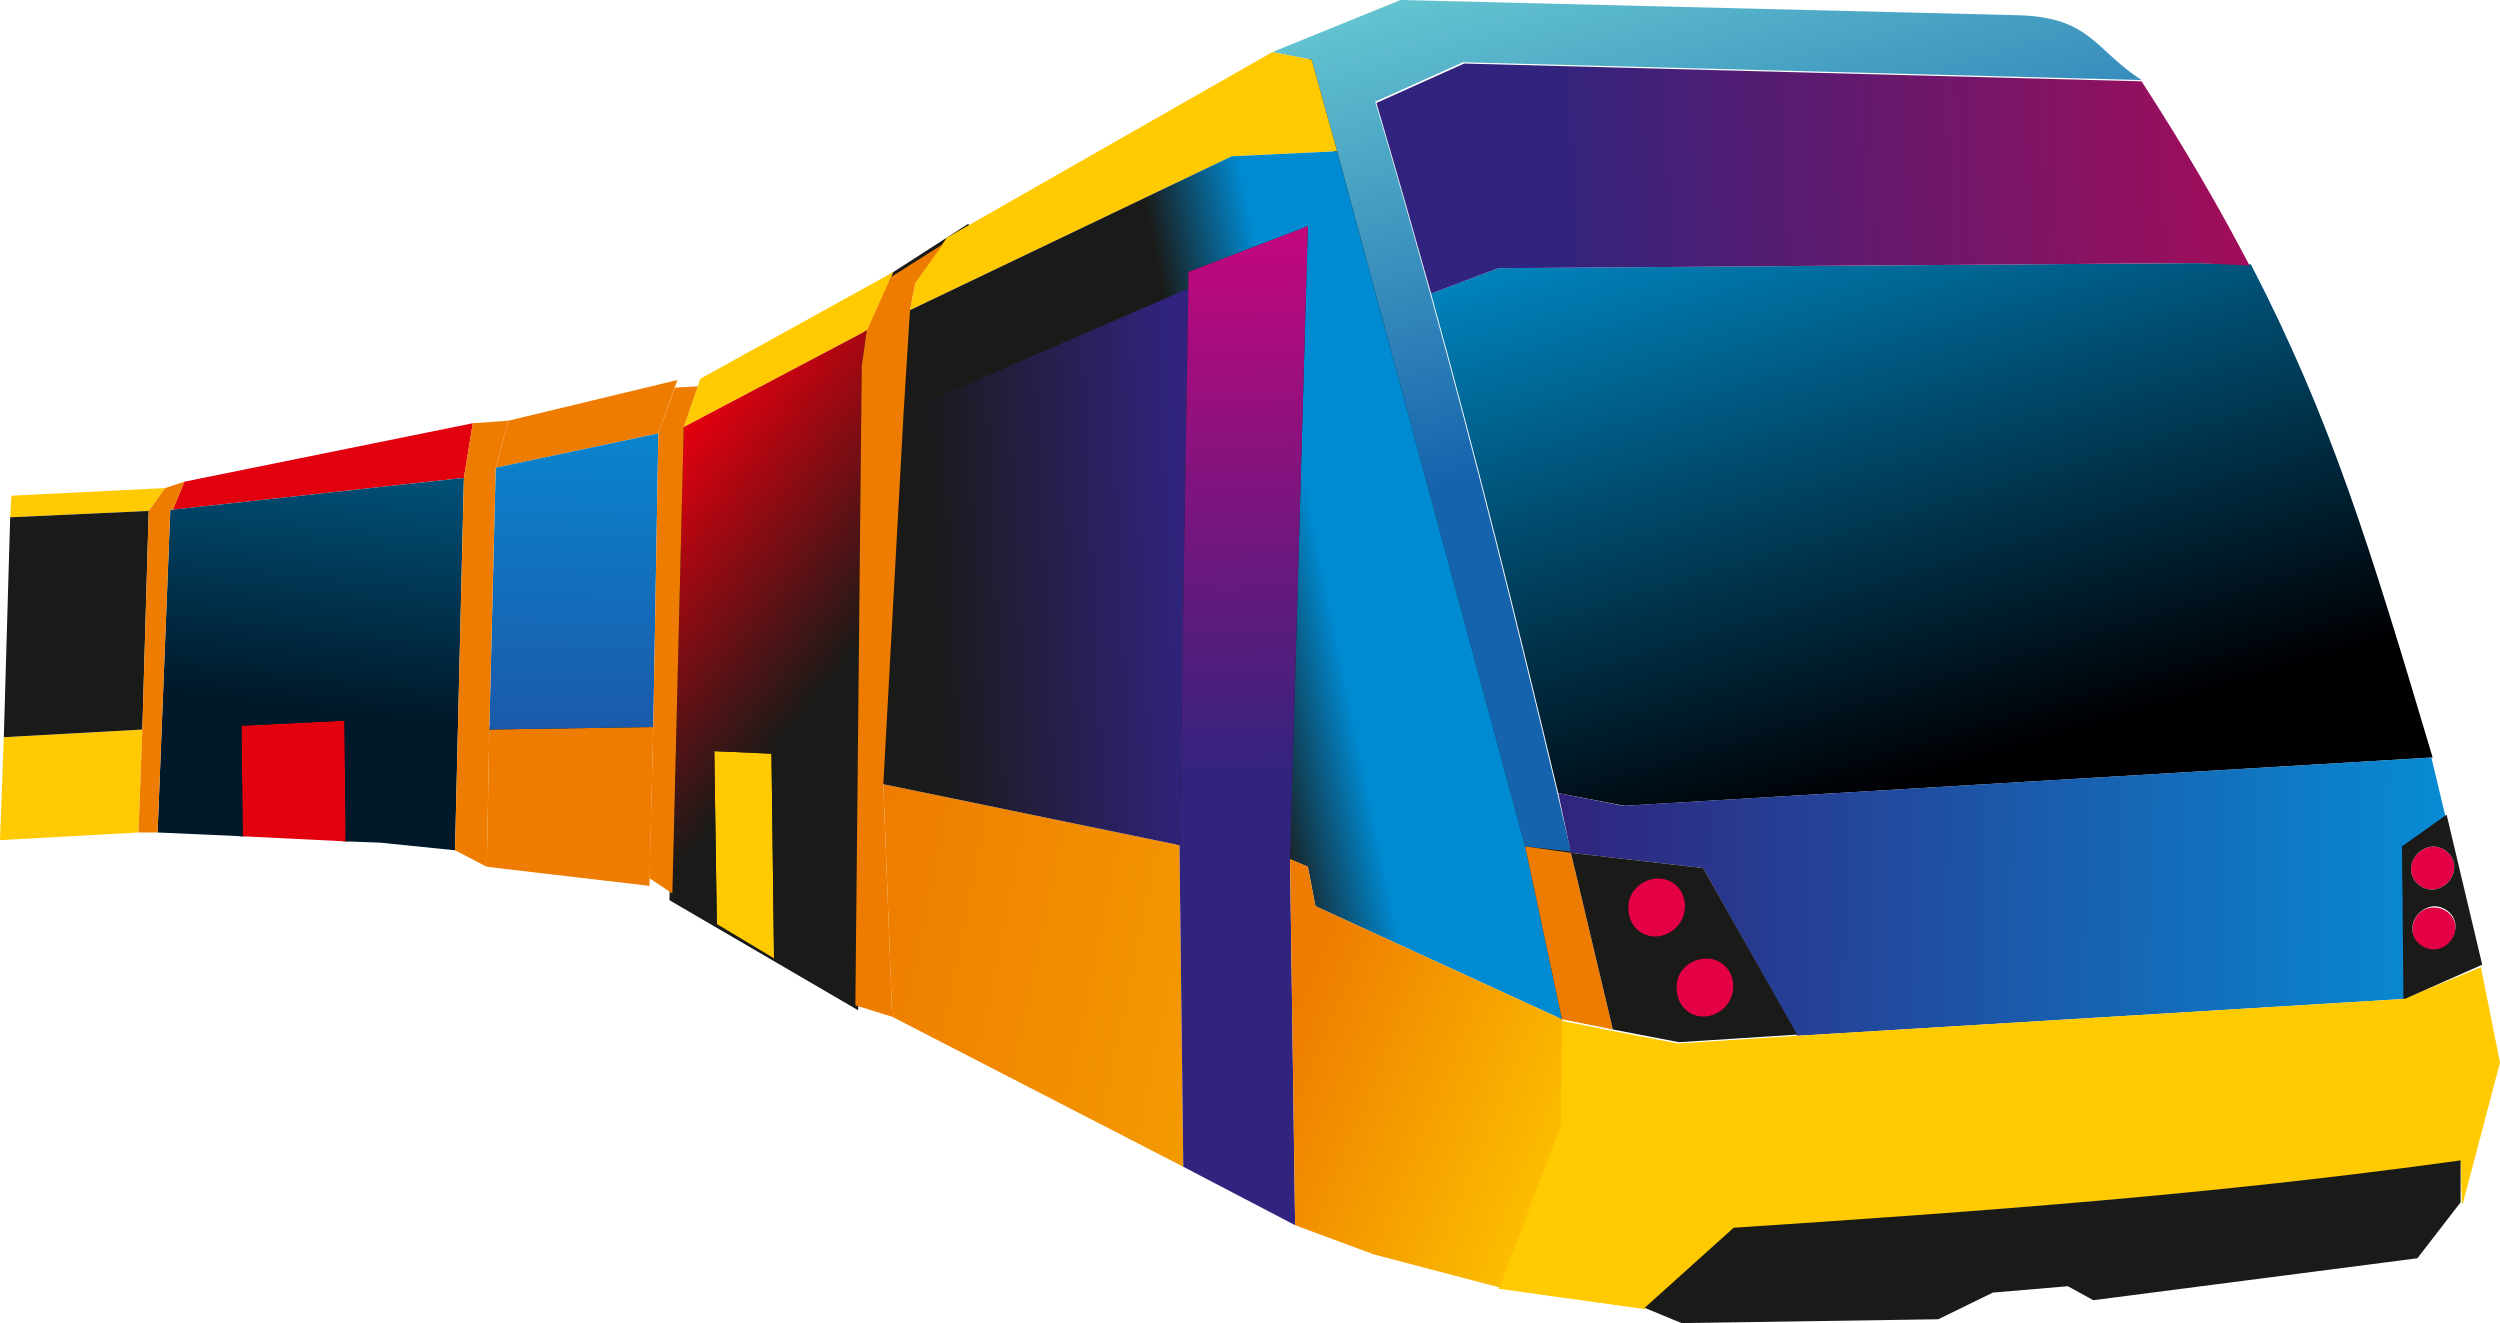 <!-- Generator: Adobe Illustrator 22.0.1, SVG Export Plug-In  -->
<svg version="1.1"
	 xmlns="http://www.w3.org/2000/svg" xmlns:xlink="http://www.w3.org/1999/xlink" xmlns:a="http://ns.adobe.com/AdobeSVGViewerExtensions/3.0/"
	 x="0px" y="0px" width="196.7px" height="104.1px" viewBox="0 0 196.7 104.1" style="enable-background:new 0 0 196.7 104.1;"
	 xml:space="preserve">
<style type="text/css">
	.st0{fill-rule:evenodd;clip-rule:evenodd;fill:none;stroke:#1A1A18;stroke-width:0.45;stroke-miterlimit:22.926;}
	.st1{fill-rule:evenodd;clip-rule:evenodd;fill:#E30045;stroke:#1A1A18;stroke-width:0.451;stroke-miterlimit:22.926;}
	.st2{fill-rule:evenodd;clip-rule:evenodd;fill:#E30045;stroke:#1A1A18;stroke-width:0.45;stroke-miterlimit:22.926;}
	.st3{fill-rule:evenodd;clip-rule:evenodd;fill:#E30045;}
	.st4{fill-rule:evenodd;clip-rule:evenodd;fill:none;stroke:#1A1A18;stroke-width:0.45;stroke-miterlimit:22.926;}
	.st5{fill-rule:evenodd;clip-rule:evenodd;fill:url(#SVGID_1_);}
	.st6{fill-rule:evenodd;clip-rule:evenodd;fill:url(#SVGID_2_);}
	.st7{fill-rule:evenodd;clip-rule:evenodd;fill:url(#SVGID_3_);}
	.st8{fill-rule:evenodd;clip-rule:evenodd;fill:url(#SVGID_4_);}
	.st9{fill-rule:evenodd;clip-rule:evenodd;fill:#FFCB00;}
	.st10{fill-rule:evenodd;clip-rule:evenodd;fill:url(#SVGID_5_);}
	.st11{fill-rule:evenodd;clip-rule:evenodd;fill:#EE7C00;}
	.st12{fill-rule:evenodd;clip-rule:evenodd;fill:#E2000F;}
	.st13{fill-rule:evenodd;clip-rule:evenodd;fill:url(#SVGID_6_);}
	.st14{fill-rule:evenodd;clip-rule:evenodd;fill:url(#SVGID_7_);}
	.st15{fill-rule:evenodd;clip-rule:evenodd;fill:url(#SVGID_8_);}
	.st16{fill-rule:evenodd;clip-rule:evenodd;fill:url(#SVGID_9_);}
	.st17{fill-rule:evenodd;clip-rule:evenodd;fill:#1A1A18;}
	.st18{fill-rule:evenodd;clip-rule:evenodd;fill:url(#SVGID_10_);}
	.st19{fill-rule:evenodd;clip-rule:evenodd;fill:url(#SVGID_11_);}
	.st20{fill-rule:evenodd;clip-rule:evenodd;fill:url(#SVGID_12_);}
	.st21{fill-rule:evenodd;clip-rule:evenodd;fill:url(#SVGID_13_);}
	.st22{fill-rule:evenodd;clip-rule:evenodd;fill:url(#SVGID_14_);}
	.st23{fill-rule:evenodd;clip-rule:evenodd;fill:url(#SVGID_15_);}
	.st24{fill-rule:evenodd;clip-rule:evenodd;fill:url(#SVGID_16_);}
	.st25{fill-rule:evenodd;clip-rule:evenodd;fill:url(#SVGID_17_);}
	.st26{fill-rule:evenodd;clip-rule:evenodd;fill:url(#SVGID_18_);}
	.st27{fill-rule:evenodd;clip-rule:evenodd;fill:url(#SVGID_19_);}
	.st28{fill-rule:evenodd;clip-rule:evenodd;fill:url(#SVGID_20_);}
	.st29{fill-rule:evenodd;clip-rule:evenodd;fill:url(#SVGID_21_);}
	.st30{fill-rule:evenodd;clip-rule:evenodd;fill:url(#SVGID_22_);}
	.st31{fill-rule:evenodd;clip-rule:evenodd;fill:url(#SVGID_23_);}
	.st32{fill-rule:evenodd;clip-rule:evenodd;fill:url(#SVGID_24_);}
</style>
<defs>
</defs>
<g>
	<polyline class="st0" points="122.9,80.2 120,66.6 123.6,67.1 	"/>
	<polyline class="st0" points="108,8.4 106.3,4.2 103.2,4.7 120,66.6 	"/>
	<line class="st0" x1="71.6" y1="24.4" x2="69.5" y2="61.7"/>
	<polyline class="st0" points="92.8,66.5 93.5,21.4 102.9,17.8 101.5,67.6 	"/>
	<path class="st1" d="M130.3,68.9c1.4-0.1,2.5,1,2.5,2.4c0,1.4-1.1,2.5-2.4,2.6c-1.4,0.1-2.5-1-2.5-2.4
		C127.8,70.2,128.9,69,130.3,68.9z"/>
	<path class="st2" d="M134.1,75.2c1.4-0.1,2.5,1,2.5,2.4c0,1.4-1.1,2.5-2.4,2.6c-1.4,0.1-2.5-1-2.5-2.4
		C131.6,76.4,132.7,75.3,134.1,75.2z"/>
	<path class="st3" d="M191.4,66.6c0.9,0,1.7,0.7,1.7,1.6c0,0.9-0.7,1.7-1.7,1.8c-0.9,0-1.7-0.7-1.7-1.6
		C189.7,67.4,190.5,66.7,191.4,66.6z"/>
	<path class="st3" d="M191.5,71.4c0.9,0,1.7,0.7,1.7,1.6c0,0.9-0.7,1.7-1.7,1.8c-0.9,0-1.7-0.7-1.7-1.6
		C189.8,72.2,190.5,71.4,191.5,71.4z"/>
	<polyline class="st0" points="189.1,78.6 189,66.6 192.4,64.2 	"/>
	<polyline class="st0" points="53.8,33.6 52.9,70.7 67.3,79.1 67.8,28.8 68.2,26 	"/>
	<polyline class="st0" points="56.4,72.7 56.2,59.1 60.7,59.3 60.9,75.4 	"/>
	<line class="st0" x1="71.1" y1="32.4" x2="93.5" y2="22.7"/>
	<line class="st0" x1="38.5" y1="57.4" x2="51.4" y2="57.2"/>
	<polyline class="st0" points="27.2,66.2 27.1,56.7 19,57.1 19.1,65.8 	"/>
	<line class="st4" x1="69" y1="22.5" x2="76.3" y2="17.8"/>
	<linearGradient id="SVGID_1_" gradientUnits="userSpaceOnUse" x1="131.433" y1="-5.074" x2="141.315" y2="30.368">
		<stop  offset="0" style="stop-color:#62C2CF"/>
		<stop  offset="1" style="stop-color:#1563AD"/>
	</linearGradient>
	<path class="st5" d="M103.2,4.7l2,7.2L120,66.6l3.6,0.4l-1.1-4.7c-3.2-13.4-6.4-26.3-10-39.3c-1.4-5-2.8-10-4.3-15l6.9-3.1
		l53.4,1.4c-3.7-2.4-4-4.9-9.6-5.1L110.2,0l-10.1,4.1L103.2,4.7z"/>
	<linearGradient id="SVGID_2_" gradientUnits="userSpaceOnUse" x1="156.438" y1="59.384" x2="139.983" y2="4.405">
		<stop  offset="0" style="stop-color:#000003"/>
		<stop  offset="1" style="stop-color:#009DE2"/>
	</linearGradient>
	<path class="st6" d="M172.8,20.7l-54.9,0.4l-5.3,2c3.6,13,6.8,25.9,10,39.3l5.2,1l63.6-3.8c-5-16.8-8-26.6-14.3-38.8L172.8,20.7z"
		/>
	<linearGradient id="SVGID_3_" gradientUnits="userSpaceOnUse" x1="121.6" y1="14.055" x2="208.34" y2="10.146">
		<stop  offset="0" style="stop-color:#30247E"/>
		<stop  offset="1" style="stop-color:#E30045"/>
	</linearGradient>
	<path class="st7" d="M117.9,21.1l54.9-0.4l4.2,0.2c-2.3-4.4-5-9.1-8.5-14.5L115.2,5l-6.9,3.1c1.5,5.1,2.9,10,4.3,15L117.9,21.1z"/>
	<linearGradient id="SVGID_4_" gradientUnits="userSpaceOnUse" x1="122.779" y1="69.931" x2="204.294" y2="71.102">
		<stop  offset="0" style="stop-color:#30247E"/>
		<stop  offset="1" style="stop-color:#009DE2"/>
	</linearGradient>
	<polygon class="st8" points="191.3,59.6 127.7,63.4 122.6,62.4 123.6,67.1 134,68.3 141.4,81.5 189.1,78.6 189,66.6 192.4,64.2 	
		"/>
	<path class="st9" d="M189.1,78.6l-47.8,2.9l-9.3,0.6l-5.2-1l-4-0.8l-0.1,8.4l-4.8,12.7l11.5,1.6l7-6.3c19.6-1.4,37.7-2.7,57.2-5.3
		l0.1,3.3l0.1-0.1l2.9-11l-1.5-7.5L189.1,78.6z"/>
	<polygon class="st9" points="71.6,24.4 96.9,12.3 105.2,11.9 103.2,4.7 100.1,4.1 74.5,18.7 72,22.3 	"/>
	<linearGradient id="SVGID_5_" gradientUnits="userSpaceOnUse" x1="143.01" y1="89.549" x2="67.268" y2="73.816">
		<stop  offset="0" style="stop-color:#FFCB00"/>
		<stop  offset="1" style="stop-color:#EE7C00"/>
	</linearGradient>
	<polygon class="st10" points="92.8,66.5 69.5,61.7 70.2,80 93.1,91.8 	"/>
	<polygon class="st9" points="53.8,33.6 68.2,26 70.3,21.4 55.1,29.8 	"/>
	<polygon class="st11" points="51.8,34.1 53.3,29.9 40,33.1 39,36.8 	"/>
	<polygon class="st12" points="36.5,37.6 37.2,33.3 14.5,37.9 13.6,40.1 	"/>
	<polygon class="st12" points="27.1,56.7 19,57.1 19.1,65.8 27.2,66.2 	"/>
	<polygon class="st11" points="38.5,57.4 38.3,68.2 51.1,69.7 51.4,57.2 	"/>
	<polygon class="st9" points="56.2,59.1 56.4,72.7 60.9,75.4 60.7,59.3 	"/>
	<linearGradient id="SVGID_6_" gradientUnits="userSpaceOnUse" x1="96.83" y1="48.949" x2="104.663" y2="47.335">
		<stop  offset="0" style="stop-color:#1A1A18"/>
		<stop  offset="1" style="stop-color:#008AD1"/>
	</linearGradient>
	<polygon class="st13" points="71.1,32.4 93.5,22.7 93.5,21.4 102.9,17.8 101.5,67.6 102.9,68.2 103.5,71.3 122.9,80.2 120,66.6 
		105.2,11.9 96.9,12.3 71.6,24.4 	"/>
	<linearGradient id="SVGID_7_" gradientUnits="userSpaceOnUse" x1="93.057" y1="44.586" x2="72.766" y2="45.519">
		<stop  offset="0" style="stop-color:#30247E"/>
		<stop  offset="1" style="stop-color:#1A1A18"/>
	</linearGradient>
	<polygon class="st14" points="93.5,22.7 71.1,32.4 69.5,61.7 92.8,66.5 	"/>
	<linearGradient id="SVGID_8_" gradientUnits="userSpaceOnUse" x1="98.105" y1="61.746" x2="97.408" y2="8.713">
		<stop  offset="0" style="stop-color:#30247E"/>
		<stop  offset="1" style="stop-color:#E4007D"/>
	</linearGradient>
	<polygon class="st15" points="93.5,22.7 92.8,66.5 93.1,91.8 101.9,96.4 101.5,67.6 102.9,17.8 93.5,21.4 	"/>
	<linearGradient id="SVGID_9_" gradientUnits="userSpaceOnUse" x1="127.125" y1="92.5" x2="100.985" y2="81.741">
		<stop  offset="0" style="stop-color:#FFCB00"/>
		<stop  offset="1" style="stop-color:#EE7C00"/>
	</linearGradient>
	<polygon class="st16" points="122.9,80.2 103.5,71.3 102.9,68.2 101.5,67.6 101.9,96.4 108.1,98.7 118,101.3 122.8,88.6 	"/>
	<path class="st17" d="M193.6,91.3c-19.5,2.7-37.6,4-57.2,5.3l-7,6.3l2.9,1.2l20.2-0.3l4.3-2.1l5.9-0.5l2,1.1l25.5-3.3l3.4-4.4
		L193.6,91.3z"/>
	<polygon class="st11" points="126.9,81 123.6,67.1 120,66.6 122.9,80.2 	"/>
	<path class="st17" d="M123.6,67.1l3.3,13.9l5.2,1l9.3-0.6L134,68.3L123.6,67.1L123.6,67.1z M131.6,77.8c0-1.4,1.1-2.5,2.4-2.6
		c1.4-0.1,2.5,1,2.5,2.4c0,1.4-1.1,2.5-2.4,2.6C132.8,80.2,131.7,79.1,131.6,77.8L131.6,77.8z M132.8,71.3c0,1.4-1.1,2.5-2.4,2.6
		c-1.4,0.1-2.5-1-2.5-2.4c0-1.4,1.1-2.5,2.4-2.6C131.6,68.9,132.7,69.9,132.8,71.3z"/>
	<path class="st17" d="M189,66.6l0.2,12l6.1-2.7l-2.8-11.8L189,66.6L189,66.6z M191.5,74.7c-0.9,0-1.7-0.7-1.7-1.6
		c0-0.9,0.7-1.7,1.7-1.8c0.9,0,1.7,0.7,1.7,1.6C193.2,73.9,192.4,74.7,191.5,74.7L191.5,74.7z M191.4,70c-0.9,0-1.7-0.7-1.7-1.6
		c0-0.9,0.7-1.7,1.7-1.8c0.9,0,1.7,0.7,1.7,1.6C193.1,69.1,192.4,69.9,191.4,70z"/>
	<linearGradient id="SVGID_10_" gradientUnits="userSpaceOnUse" x1="24.395" y1="55.449" x2="29.35" y2="11.252">
		<stop  offset="0" style="stop-color:#00192A"/>
		<stop  offset="1" style="stop-color:#009DE2"/>
	</linearGradient>
	<polygon class="st18" points="35.8,66.9 36.5,37.6 13.6,40.1 13.4,40.1 12.4,65.5 19.1,65.8 19,57.1 27.1,56.7 27.2,66.2 
		29.9,66.3 	"/>
	<linearGradient id="SVGID_11_" gradientUnits="userSpaceOnUse" x1="44.151" y1="87.688" x2="45.852" y2="19.997">
		<stop  offset="0" style="stop-color:#30247E"/>
		<stop  offset="1" style="stop-color:#009DE2"/>
	</linearGradient>
	<polygon class="st19" points="39,36.8 38.5,57.4 51.4,57.2 51.8,34.1 	"/>
	<linearGradient id="SVGID_12_" gradientUnits="userSpaceOnUse" x1="65.952" y1="52.689" x2="49.634" y2="39.534">
		<stop  offset="0" style="stop-color:#1A1A18"/>
		<stop  offset="1" style="stop-color:#E2000F"/>
	</linearGradient>
	<polygon class="st20" points="53.8,33.6 52.9,70.7 56.4,72.7 56.2,59.1 60.7,59.3 60.9,75.4 67.3,79.1 67.8,28.8 68.2,26 	"/>
	<polygon class="st11" points="67.8,28.8 67.3,79.1 70.2,80 69.5,61.7 71.1,32.4 71.6,24.4 72,22.3 74.2,19.2 70.1,21.8 68.2,26 	
		"/>
	<polygon class="st9" points="0.8,40.7 11.7,40.2 13,38.4 0.9,39 	"/>
	<polygon class="st9" points="11.2,57.4 0.3,58 0,66.1 10.9,65.5 	"/>
	<polygon class="st17" points="0.3,58 11.2,57.4 11.7,40.2 0.8,40.7 	"/>
	<polygon class="st11" points="14.5,37.9 13,38.4 11.7,40.2 11.2,57.4 10.9,65.5 12.4,65.5 13.4,40.1 13.6,40.1 	"/>
	<polygon class="st11" points="35.8,66.9 38.3,68.2 38.5,57.4 39,36.8 40,33.1 37.2,33.3 36.5,37.6 	"/>
	<polygon class="st11" points="51.1,69.1 52.9,70.3 53.8,33.6 54.9,30.4 53.1,30.5 51.8,34.1 51.4,57.2 	"/>
</g>
</svg>
